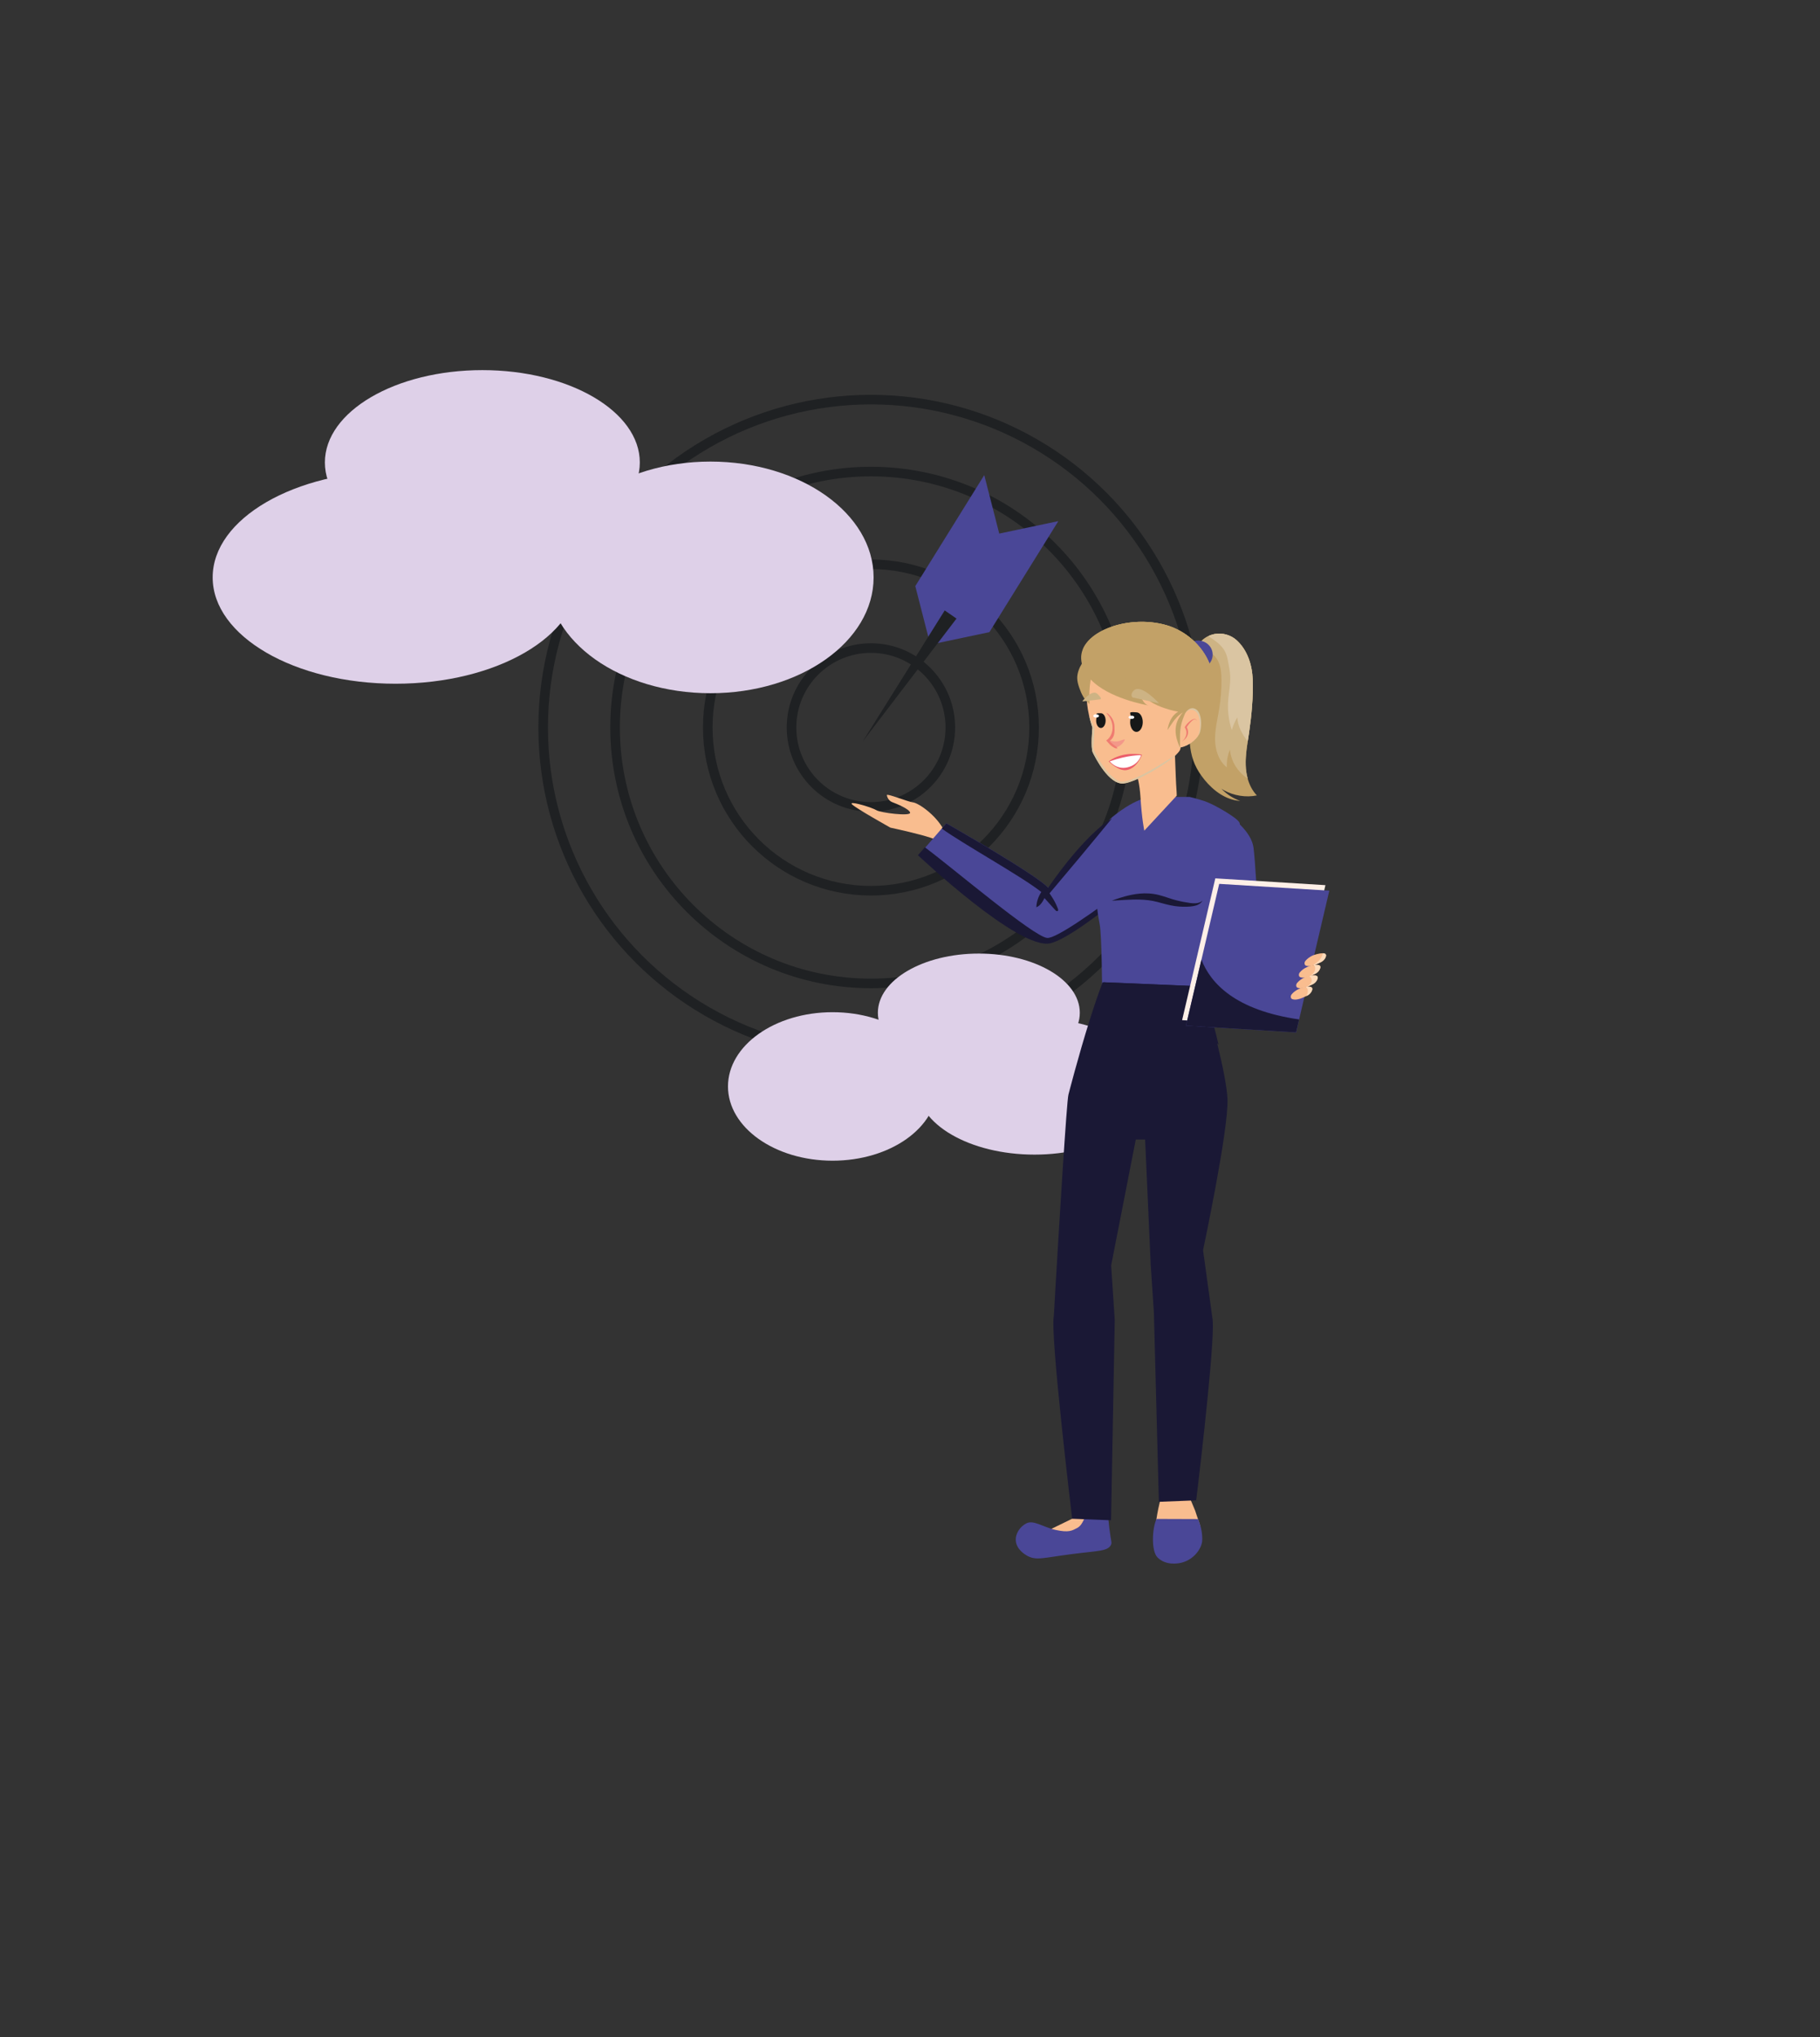 <?xml version="1.0" encoding="utf-8"?>
<!-- Generator: Adobe Illustrator 26.2.1, SVG Export Plug-In . SVG Version: 6.00 Build 0)  -->
<svg version="1.1" id="Laag_1" xmlns="http://www.w3.org/2000/svg" xmlns:xlink="http://www.w3.org/1999/xlink" x="0px" y="0px"
	 viewBox="0 0 379.81 425" style="enable-background:new 0 0 379.81 425;" xml:space="preserve">
<rect x="0" y="0" width="379.81" height="425" fill="#333333" stroke="none"/>
<style type="text/css">
	.st0{fill:#F9BD8F;}
	.st1{fill:#4A4797;}
	.st2{fill:none;stroke:#1F2123;stroke-width:2;stroke-miterlimit:10;}
	.st3{fill:#1F2123;}
	.st4{fill:#DED0E8;}
	.st5{fill:#1A1835;}
	.st6{fill:#C2A167;}
	.st7{fill:#CDB384;}
	.st8{fill:#DAC5A2;}
	.st9{fill:#EF7C71;}
	.st10{fill:#161818;}
	.st11{fill:#F39889;}
	.st12{fill:#EB5D6A;}
	.st13{fill:#FFFFFF;}
	.st14{fill:#FEEFE7;}
	.st15{fill:#FDDABA;}
</style>
<path class="st0" d="M214.5,321.32c12.19,4.79,17.08-5.18,17.08-5.18l-5.27-0.57L214.5,321.32z"/>
<path class="st1" d="M230.71,314.76c0.57,0.27,0.43,1.01,0.78,3.92c0.35,2.94,0.61,3.08,0.35,3.6c-0.67,1.34-2.7,1.21-8.2,1.92
	c-5.92,0.76-7.41,1.41-9.32,0.32c-0.32-0.18-2.14-1.22-2.33-3.04c-0.16-1.52,0.88-3.01,2.16-3.68c1.54-0.81,3.53,0.78,6.13,1.35
	c2.8,0.62,3.47,0.13,4.49-0.39c1.39-0.71,1.76-2.98,1.81-2.96c0.02,0.01-0.22,0.43-0.09,0.56
	C226.86,316.74,229.48,314.18,230.71,314.76z"/>
<g>
	<circle class="st2" cx="181.75" cy="151.76" r="34.05"/>
	<circle class="st2" cx="181.75" cy="151.76" r="53.39"/>
	<circle class="st2" cx="181.75" cy="151.76" r="68.4"/>
	<circle class="st2" cx="181.75" cy="151.76" r="16.57"/>
</g>
<polygon class="st1" points="208.53,111.31 205.4,99.11 191.01,122.27 194.14,134.47 206.47,131.87 220.86,108.71 "/>
<g>
	<polygon class="st3" points="199.61,129.04 180.03,154.69 197.15,127.34 199.61,129.04 	"/>
</g>
<g>
	<ellipse class="st4" cx="82.55" cy="120.45" rx="38.17" ry="22.18"/>
	<ellipse class="st4" cx="100.66" cy="96.47" rx="32.86" ry="19.26"/>
	<ellipse class="st4" cx="148.26" cy="120.45" rx="34.05" ry="24.16"/>
</g>
<g>
	<ellipse class="st4" cx="215.89" cy="226.64" rx="24.48" ry="14.22"/>
	<ellipse class="st4" cx="204.27" cy="211.27" rx="21.07" ry="12.35"/>
	<ellipse class="st4" cx="173.75" cy="226.64" rx="21.83" ry="15.49"/>
</g>
<g>
	<g>
		<path class="st0" d="M196.83,172.97c-0.03-0.09-0.07-0.18-0.1-0.27c-0.04-0.06-0.08-0.13-0.12-0.19c-0.11-0.17-0.22-0.34-0.34-0.5
			c0,0,0,0,0-0.01c-0.75-1.06-1.65-1.98-2.52-2.71c-1.34-1.13-2.62-1.83-3.2-1.9c-1.1-0.14-5.49-1.93-5.47-1.53
			c0.02,0.4,0.38,1.2,1.13,1.48c0.75,0.28,3.57,1.4,3.72,2.19c0.14,0.79-6.14,0.05-7.06-0.53c-0.82-0.51-4.88-1.76-5.15-1.41
			c-0.03,0.04-0.01,0.11,0.09,0.21c0.89,0.88,8,4.85,8,4.85s3.28,0.7,6.04,1.43c0,0,0,0,0,0c0.28,0.08,0.56,0.15,0.83,0.22
			c0.12,0.03,0.23,0.06,0.35,0.1c0.14,0.04,0.27,0.08,0.4,0.12c0.54,0.16,1.01,0.31,1.37,0.45l1.47-1.46L196.83,172.97z"/>
	</g>
</g>
<path class="st1" d="M194.01,175.75l2.52-2.91l0.96-1.09c0,0,19.06,10.87,21.24,13.45c0,0,3.5-4.13,6.93-7.5
	c0,0,4.03-5.07,6.41-7.01l5.65,6.37l-1.44,7.96c-6.12,4.98-12.88,10.01-16.07,10.76c-6.57,1.55-27.65-18.37-27.65-18.37
	L194.01,175.75z"/>
<path class="st5" d="M235.49,184.83c-7.14,5.36-15.14,11-16.96,10.83c-2.85-0.27-19.52-14.43-25.52-18.91l-1.45,1.65
	c0,0,21.08,19.92,27.65,18.37c3.19-0.75,9.95-5.78,16.07-10.76L235.49,184.83z"/>
<g>
	<path class="st1" d="M264.44,211.88c-0.25-0.67-0.43-1.19-0.52-1.48c-0.56-1.93-1.67-28.75-2.33-33.57
		c-0.66-4.82-8.22-8.76-8.22-8.76l-0.34,13.7l-5.06,22.15l4.53,7.96H264.44z"/>
	<path class="st1" d="M261.5,211.88c-1.25-2.87-2.23-4.96-2.23-4.96l-0.46-15.92c1.14-3.27,0.24-9.62-0.31-12.72
		c0.17,3.75-0.88,11.65-0.88,11.65v15.59l-2.66,6.37H261.5z"/>
</g>
<path class="st0" d="M241.28,319.12c0.35,1.31,3.08,3.22,4.34,4.04c0.37,0.24,0.87,0.22,1.21-0.06c0.7-0.56,1.6-1.11,3.02-2.88
	c0.28-0.35,0.51-0.65,0.61-1.1c0.12-0.58-0.05-1.06-0.23-1.57c-0.18-0.53-0.21-0.59-0.49-1.43c-0.03-0.1-0.16-0.48-0.33-1
	c0,0,0,0,0,0c-1.09-2.59-2.09-4.98-2.09-4.98l-4.54,0.18c0,0-1.05,3.83-1.44,6.53C241.21,317.83,241.16,318.67,241.28,319.12z"/>
<path class="st1" d="M229.99,206.29c0,0-0.06-11.45-0.51-13.52c-0.45-2.07-2.97-17.78,2.68-22.36c2.65-2.15,4.7-3.2,6.14-3.7
	c0.34-0.12,0.64-0.21,0.91-0.27v0c0.68-0.17,1.14-0.19,1.37-0.19c0,0,0.01,0,0.01,0c0.05,0,0.08,0,0.11,0c0.01,0,0.02,0,0.02,0
	c0.02,0,0.03,0,0.03,0h7.53c0,0,1.52,0.34,3.22,0.92c1.79,0.61,6.57,3.33,7.13,4.39c0.39,0.76-0.23,1.69-1.39,7.51
	c-2,10-6.58,25.25-6.5,28.07C250.72,207.17,239.27,213.81,229.99,206.29z"/>
<g>
	<path class="st5" d="M232.02,187.89c0,0,0.28-0.01,0.77-0.04c0.49-0.03,1.21-0.07,2.09-0.13c1.75-0.08,4.14-0.21,6.56,0.41
		c0.62,0.16,1.24,0.34,1.86,0.5c0.62,0.16,1.25,0.29,1.85,0.38c1.2,0.17,2.28,0.17,3.19,0.1c0.46-0.04,0.88-0.11,1.24-0.22
		c0.36-0.11,0.65-0.27,0.85-0.42c0.21-0.16,0.33-0.31,0.41-0.42c0.07-0.11,0.1-0.17,0.1-0.17s-0.05,0.04-0.15,0.13
		c-0.1,0.07-0.26,0.18-0.48,0.26c-0.44,0.17-1.12,0.22-1.95,0.1c-0.85-0.11-1.86-0.3-2.94-0.58c-0.54-0.14-1.1-0.31-1.68-0.51
		c-0.59-0.19-1.21-0.41-1.9-0.58c-1.38-0.35-2.77-0.4-3.97-0.29c-1.21,0.11-2.25,0.35-3.11,0.58c-0.86,0.24-1.54,0.47-2.01,0.63
		C232.28,187.79,232.02,187.89,232.02,187.89z"/>
</g>
<path class="st6" d="M249.32,159.39c0.52,1.2,1.25,2.3,2.08,3.32c1.85,2.26,4.44,4.18,7.41,4.37c-1.49-0.53-2.84-1.42-3.92-2.54
	c0.18,0.11,0.36,0.23,0.55,0.33c2.04,1.11,4.57,1.54,6.85,1.06c-0.94-0.98-1.55-2.2-1.91-3.49c-0.26-0.91-0.39-1.86-0.42-2.8
	c-0.08-2.28,0.36-4.53,0.69-6.79c0.53-3.65,0.89-7.43,0.76-11.13c-0.1-2.96-1.1-6.18-3.43-8.23c-1.21-1.06-2.94-1.53-4.54-1.22
	c-1.3,0.25-2.49,1.01-3.25,2.05c-0.18,0.24-0.33,0.49-0.46,0.75c-0.19,0.4-0.3,0.72-0.04,1.08c0.26,0.37,0.61,0.66,0.93,0.98
	c0.88,0.9,1.4,2.02,1.67,3.23c-0.14,0.11-0.28,0.23-0.41,0.36c-0.83,0.8-1.38,1.83-1.82,2.88c-1.2,2.81-1.75,5.85-1.83,8.89
	C248.17,154.84,248.39,157.23,249.32,159.39z"/>
<path class="st7" d="M250.2,134.32c0.13,0.48,0.34,0.94,0.63,1.34c1.41-0.06,2.69,0.93,3.32,2.15c0.63,1.21,0.74,2.62,0.75,3.98
	c0.02,2.04-0.14,4.08-0.47,6.1c-0.35,2.13-0.89,4.25-0.86,6.4c0.03,2.15,0.74,4.42,2.46,5.8c-0.07-1.27,0.15-2.56,0.65-3.73
	c0.18,2.43,1.63,4.71,3.71,6.07c-0.26-0.91-0.39-1.86-0.42-2.8c-0.06-1.66,0.16-3.31,0.41-4.96c0.09-0.61,0.19-1.22,0.28-1.83
	c0.53-3.65,0.89-7.43,0.76-11.13c-0.1-2.96-1.1-6.18-3.43-8.23c-1.21-1.06-2.94-1.53-4.54-1.22c-0.44,0.08-0.88,0.23-1.28,0.43
	C251.39,133.07,250.7,133.64,250.2,134.32z"/>
<path class="st8" d="M252.17,132.7c1.41,0.94,2.83,1.87,3.54,3.34c0.32,0.66,0.46,1.38,0.6,2.1c0.19,0.97,0.38,1.95,0.42,2.94
	c0.07,1.73-0.32,3.44-0.44,5.17c-0.14,2.04,0.13,4.1,0.77,6.05c0.26-0.93,0.65-1.82,1.15-2.65c0.09,1.86,1.02,3.51,2.17,5.03
	c0.09-0.61,0.19-1.22,0.28-1.83c0.53-3.65,0.89-7.43,0.76-11.13c-0.1-2.96-1.1-6.18-3.43-8.23c-1.21-1.06-2.94-1.53-4.54-1.22
	C253.01,132.36,252.57,132.5,252.17,132.7z"/>
<path class="st1" d="M246.97,136.57c0,1.63,1.36,2.94,3.05,2.94c1.68,0,3.05-1.32,3.05-2.94c0-1.63-1.36-2.94-3.05-2.94
	C248.34,133.63,246.97,134.94,246.97,136.57z"/>
<path class="st0" d="M238.8,173.28l6.77-7.3c-0.01-1.08-0.11-1.49-0.21-4.17c-0.11-2.98-0.22-5.78-0.22-5.78l-8.71,3.33
	c0.97,2.11,1.41,4.5,1.56,6.79C238.29,170.96,238.8,173.28,238.8,173.28z"/>
<path class="st0" d="M227.29,149.35c0.18,0.78,0.4,1.6,0.68,2.45c0,0-0.39,4.22,0.07,5.16c0.46,0.95,3.39,6.84,6.48,6.47
	c2.57-0.3,8.87-3.95,11.05-6.12c0.44-0.43,0.71-0.8,0.76-1.08c0.3-1.67,1.33-9.05,1.43-9.67c0.26-1.67,0.99-14.34-14.86-10.82
	c-2.85,0.64-5.11,2.77-5.75,5.54C226.68,143.28,226.52,145.95,227.29,149.35z"/>
<path class="st6" d="M224.8,141.48c0.01,0.67,0.2,1.33,0.42,1.97c0.44,1.29,1.06,2.58,2.16,3.42c-0.13-1.71-0.05-3.43,0.24-5.12
	c3.78,3.98,11.69,5.34,12.01,5.4c-1.5-0.44-1.95-3.34-1.95-3.34c1.81,4.07,9.72,4.91,9.72,4.91c1.89-1.49,3.21,1.33,3.21,1.33
	c0.64-1.15,1.17-2.18,1.59-3.14c0.11-0.25,0.21-0.5,0.3-0.74c0.25-0.65,0.43-1.31,0.54-1.97c1.05-6.11-3.68-12.11-9.77-13.82
	c-0.01,0-0.01,0-0.02,0c-5.76-1.61-12.57-0.14-15.78,2.94c-0.58,0.56-1.05,1.17-1.37,1.83c-0.05,0.1-0.09,0.2-0.13,0.3
	c-0.01,0.03-0.02,0.06-0.04,0.09c-0.22,0.57-0.33,1.18-0.31,1.8c0.01,0.38,0.06,0.75,0.14,1.11
	C225.21,139.34,224.79,140.44,224.8,141.48z"/>
<path class="st6" d="M225.99,135.44c0.34,0.18,0.71,0.32,1.08,0.42c0.76,0.19,1.56,0.21,2.33,0.41c0.92,0.24,1.77,0.75,2.4,1.44
	c1.12,1.23,1.61,3.05,3.12,3.79c1.04,0.51,2.3,0.35,3.43,0.06c1.13-0.29,2.25-0.72,3.42-0.68c1.84,0.05,3.46,1.22,4.61,2.61
	c0.34,0.41,0.66,0.85,1.11,1.15c0.63,0.41,1.43,0.49,2.19,0.45c1.18-0.06,2.34-0.37,3.38-0.9c0.34-1.99,0.07-3.97-0.66-5.8
	c-1.51-3.77-5-6.87-9.11-8.02c-0.01,0-0.01,0-0.02,0c-3.76-1.05-7.96-0.79-11.32,0.38c-1.79,0.62-3.35,1.49-4.46,2.56
	c-0.58,0.56-1.05,1.17-1.37,1.83C226.07,135.23,226.03,135.33,225.99,135.44z"/>
<path class="st6" d="M231.94,130.75c1.86,1.47,2.81,4.04,5.06,4.85c1.31,0.47,2.75,0.22,4.14,0.07c1.38-0.15,2.91-0.16,4.01,0.67
	c0.57,0.44,0.96,1.06,1.5,1.53c1.14,0.99,2.84,1.2,4.35,0.91c0.47-0.09,0.93-0.22,1.38-0.39c-1.51-3.77-5-6.87-9.11-8.02
	c-0.01,0-0.01,0-0.02,0C239.5,129.32,235.3,129.58,231.94,130.75z"/>
<path class="st8" d="M227.97,151.8c0,0-0.39,4.22,0.07,5.16c0.46,0.95,3.39,6.84,6.48,6.47c2.57-0.3,8.87-3.95,11.05-6.12
	c-2.68,1.8-9.82,6.38-11.92,5.68c-2.6-0.87-5.53-6.42-5.47-6.97c0.06-0.55,0.23-4.15,0.23-4.15s-0.52-1.14-1.12-2.53
	C227.47,150.13,227.69,150.95,227.97,151.8z"/>
<path class="st8" d="M245.62,156.02c1.99-0.15,3.44-1.29,4.21-2.25c0.17-0.22,0.31-0.42,0.42-0.6c0.57-1,0.73-4.45-0.73-5.25
	c-1.03-0.56-1.77,0.25-2.13,0.79v0c-0.15,0.23-0.23,0.41-0.23,0.41L245.62,156.02z"/>
<path class="st0" d="M245.62,156.02c1.99-0.15,3.44-1.29,4.21-2.25c0.07-0.1,0.13-0.19,0.18-0.28c0.57-1,0.73-4.45-0.73-5.25
	c-0.83-0.46-1.48-0.01-1.88,0.47v0c-0.15,0.23-0.23,0.41-0.23,0.41L245.62,156.02z"/>
<g>
	<path class="st9" d="M246.6,154.69c0,0,0.02-0.01,0.07-0.04c0.04-0.02,0.11-0.06,0.19-0.11c0.15-0.1,0.37-0.26,0.57-0.49
		c0.2-0.23,0.38-0.55,0.47-0.92c0.08-0.37,0.06-0.8-0.14-1.22c-0.02-0.05-0.05-0.1-0.08-0.15l-0.02-0.04c-0.01-0.01,0,0,0,0l0,0l0,0
		l0,0c0,0,0,0,0-0.01l0.02-0.03l0.04-0.07c0.03-0.04,0.05-0.09,0.08-0.13c0.11-0.17,0.23-0.33,0.35-0.48
		c0.12-0.15,0.24-0.28,0.37-0.41c0.12-0.12,0.24-0.24,0.36-0.33c0.12-0.09,0.25-0.14,0.37-0.16c0.12-0.01,0.24,0.01,0.32,0.05
		c0.08,0.04,0.12,0.09,0.14,0.12c0.02,0.04,0.02,0.06,0.02,0.06c0,0,0.01-0.02,0-0.06c-0.01-0.04-0.04-0.1-0.12-0.16
		c-0.08-0.05-0.2-0.11-0.36-0.11c-0.16,0-0.34,0.05-0.49,0.14c-0.16,0.09-0.3,0.19-0.45,0.31c-0.15,0.12-0.3,0.25-0.44,0.4
		c-0.14,0.15-0.28,0.31-0.41,0.49c-0.03,0.04-0.06,0.09-0.09,0.14l-0.04,0.07l-0.06,0.1l-0.04,0.07c0.01,0.02,0.03,0.05,0.04,0.07
		l0.06,0.1c0.03,0.04,0.05,0.09,0.07,0.13c0.18,0.36,0.22,0.74,0.18,1.08c-0.04,0.34-0.16,0.64-0.3,0.88
		c-0.14,0.24-0.31,0.42-0.43,0.53c-0.06,0.06-0.12,0.1-0.15,0.13C246.62,154.68,246.6,154.69,246.6,154.69z"/>
</g>
<path class="st6" d="M243.68,152.03c0.03-0.17,0.09-0.42,0.17-0.72c0.09-0.3,0.21-0.66,0.39-1.04c0.19-0.38,0.44-0.79,0.8-1.16
	c0.36-0.37,0.77-0.64,1.16-0.84c0.39-0.2,0.76-0.32,1.07-0.41c0.14-0.04,0.26-0.07,0.37-0.09c0.14-0.12,0.22-0.19,0.22-0.19
	s-0.03,0.06-0.07,0.16c0.09-0.02,0.16-0.03,0.23-0.04c0.18-0.03,0.28-0.04,0.28-0.04s-0.25,0.16-0.65,0.41
	c-0.09,0.19-0.19,0.44-0.32,0.72c-0.32,0.74-0.74,1.74-0.93,2.85c-0.19,1.11-0.15,2.2-0.15,3.01c0,0.4,0.01,0.73,0.01,0.96
	c0,0.23-0.01,0.36-0.01,0.36s-0.05-0.12-0.15-0.33c-0.09-0.21-0.22-0.52-0.35-0.91c-0.13-0.39-0.27-0.87-0.35-1.42
	c-0.08-0.55-0.11-1.18,0-1.83c0.11-0.66,0.36-1.25,0.63-1.74c0.26-0.46,0.55-0.84,0.82-1.15c-0.41,0.28-0.85,0.62-1.25,1.03
	c-0.61,0.62-1.06,1.33-1.4,1.84c-0.17,0.26-0.32,0.47-0.41,0.61c-0.1,0.14-0.16,0.22-0.16,0.22S243.65,152.2,243.68,152.03z"/>
<path class="st7" d="M225.85,146.32c0,0,2.02-2.62,3.15-1.58c1.13,1.04,0.62,1.14,0.62,1.14L225.85,146.32z"/>
<path class="st7" d="M241.87,146.72c0,0-3.73-4.16-5.26-2.68c-0.89,0.86-0.27,1.45-0.27,1.45L241.87,146.72z"/>
<path class="st10" d="M235.84,148.69c0.22-0.24,1.03-0.09,1.32-0.09c0.73,0,1.32,0.91,1.32,2.04c0,1.13-0.59,2.04-1.32,2.04
	c-0.73,0-1.32-0.92-1.32-2.04c0-0.35,0.06-0.68,0.16-0.97"/>
<path class="st10" d="M228.82,148.89c0.15-0.14,0.73-0.11,0.92-0.11c0.55,0,0.99,0.69,0.99,1.54c0,0.85-0.44,1.54-0.99,1.54
	c-0.55,0-0.99-0.69-0.99-1.54c0-0.32,0.06-0.62,0.17-0.87"/>
<path class="st11" d="M233.79,154.51c0.32-0.11,0.65-0.28,0.99-0.25c-0.34,0.76-1,1.37-1.8,1.67c-0.06,0.02-0.12,0.05-0.19,0.04
	c-0.08,0-0.15-0.04-0.22-0.08c-0.44-0.25-0.83-0.58-1.13-0.98c-0.06-0.08-0.12-0.16-0.15-0.26c-0.08-0.32,0.15-0.25,0.35-0.18
	c0.23,0.09,0.47,0.15,0.72,0.18C232.83,154.72,233.33,154.67,233.79,154.51z"/>
<path class="st9" d="M232.91,155.75c-0.2-0.18-0.43-0.32-0.64-0.49c-0.26-0.21-0.5-0.44-0.71-0.7c1.08-0.72,1.07-1.81,1.02-3.05
	c-0.02-0.56-0.18-1.11-0.46-1.6c-0.15-0.26-0.33-0.5-0.54-0.71c-0.11-0.11-0.22-0.21-0.34-0.31c-0.12-0.09-0.24-0.15-0.37-0.2
	c0.07,0.07,0.11,0.16,0.17,0.24c0.16,0.2,0.32,0.38,0.46,0.6c0.14,0.21,0.25,0.44,0.35,0.67c0.19,0.47,0.31,0.96,0.32,1.47
	c0.02,0.49-0.06,0.99-0.24,1.45c-0.21,0.52-0.59,1.04-1.08,1.35c0,0,0.74,0.83,0.81,0.9c0.19,0.17,0.39,0.33,0.61,0.47
	c0.22,0.13,0.47,0.29,0.73,0.28c0.08,0,0.17-0.02,0.23-0.07c-0.05-0.03-0.09-0.06-0.13-0.1c-0.02-0.02-0.03-0.03-0.05-0.05
	C233.01,155.84,232.96,155.79,232.91,155.75z"/>
<g>
	<path class="st12" d="M238.31,157.43c0,0-3.9-0.87-6.94,1.39c0,0,2.08,2.21,3.87,1.8C237.42,160.14,238.31,157.43,238.31,157.43z"
		/>
	<path class="st13" d="M238.12,157.54c0,0-2.59-0.11-6.53,1.28c0,0,1.38,1.82,3.72,1.25C237.67,159.51,238.12,157.54,238.12,157.54z
		"/>
</g>
<path class="st5" d="M223.75,316.82l8.11,0.32l0.76-41.05l0.01-0.76l-0.75-11.34l5.14-26.27h1.95l1.17,26.13l0.66,9.97l0.15,5.69
	l0.89,33.78l7.79-0.31c0,0,3.48-28.48,3.48-36.38c0-0.78-0.03-1.36-0.11-1.7l-0.1-0.75l-1.84-13.36c0,0,5.36-25.22,5.1-31.52
	c-0.11-2.59-1.03-7.02-2.08-11.34c-1.49-6.19-3.25-12.15-3.25-12.15l-20.73-0.87c-0.88,2.32-1.78,4.97-2.62,7.63
	c-2.48,7.84-4.51,15.8-4.51,15.8c-0.37,1.25-1.95,27.37-2.68,39.75c-0.23,3.88-0.37,6.41-0.37,6.41
	C219.09,278.17,223.75,316.82,223.75,316.82z"/>
<path class="st5" d="M227.7,212.53c1.95-0.12,3.89-0.34,5.84-0.44c6.35-0.33,13.14,0.73,18.54,4.12c0.7,0.44,1.44,1.07,2.22,1.71
	c-1.49-6.19-3.25-12.15-3.25-12.15l-20.73-0.87C229.44,207.22,228.54,209.87,227.7,212.53z"/>
<polygon class="st14" points="269.67,214.22 246.69,212.81 253.62,183.23 276.6,184.65 "/>
<polygon class="st1" points="277.41,185.8 271.11,212.66 270.48,215.37 247.5,213.95 250.73,200.18 254.43,184.38 "/>
<path class="st5" d="M271.11,212.66l-0.64,2.71l-22.98-1.41l3.23-13.77C252.62,205.1,257.78,210.75,271.11,212.66z"/>
<g>
	<g>
		<path class="st0" d="M276.57,199.84c-0.21,0.4-0.56,0.7-0.93,0.88c-0.44,0.2-0.88,0.43-1.33,0.59c-0.04,0.02-0.09,0.03-0.13,0.05
			c-0.21,0.07-0.42,0.12-0.63,0.16c-0.08,0.01-0.15,0.02-0.23,0.02c-0.26,0.02-0.51-0.01-0.74-0.08c-0.38-0.12-0.46-0.65-0.14-1.03
			c0.4-0.48,0.93-0.84,1.46-1.09c0.33-0.15,1.44-0.51,2.17-0.48C276.61,198.87,276.94,199.12,276.57,199.84z"/>
		<path class="st0" d="M275.38,202.27c-0.21,0.4-0.55,0.7-0.93,0.88c-0.28,0.13-0.57,0.27-0.86,0.39c-0.11,0.05-0.23,0.1-0.34,0.14
			c-0.3,0.11-0.59,0.21-0.89,0.25c-0.06,0.01-0.12,0.01-0.18,0.02c-0.27,0.02-0.55,0-0.79-0.08c-0.38-0.12-0.45-0.65-0.13-1.03
			c0.4-0.48,0.93-0.85,1.46-1.09c0.12-0.05,0.33-0.14,0.6-0.22c0.25-0.07,0.54-0.15,0.83-0.2c0.05-0.01,0.11-0.02,0.16-0.03
			C275.14,201.19,275.88,201.31,275.38,202.27z"/>
		<path class="st0" d="M274.82,204.47c-0.21,0.4-0.55,0.7-0.93,0.88c-0.35,0.16-0.72,0.34-1.08,0.49c-0.11,0.04-0.23,0.09-0.34,0.12
			c-0.22,0.08-0.45,0.14-0.68,0.17c-0.14,0.02-0.27,0.03-0.4,0.03c-0.2,0-0.39-0.03-0.56-0.09c-0.38-0.12-0.45-0.65-0.13-1.03
			c0.4-0.48,0.93-0.85,1.46-1.09c0.01,0,0.01,0,0.02-0.01c0.22-0.1,0.71-0.27,1.23-0.38c0.06-0.01,0.12-0.03,0.19-0.03
			C274.48,203.38,275.35,203.46,274.82,204.47z"/>
		<path class="st0" d="M273.69,206.83c-0.21,0.4-0.55,0.71-0.93,0.88c-0.06,0.03-0.11,0.05-0.17,0.08c-0.63,0.3-1.27,0.61-1.92,0.7
			c-0.33,0.05-0.67,0.04-0.97-0.06c-0.38-0.12-0.45-0.65-0.13-1.03c0.4-0.48,0.93-0.84,1.46-1.09c0.08-0.04,0.21-0.09,0.37-0.14
			c0.34-0.11,0.81-0.25,1.25-0.31c0.06-0.01,0.12-0.02,0.17-0.02C273.56,205.77,274.15,205.95,273.69,206.83z"/>
	</g>
	<path class="st15" d="M276.57,199.84c-0.21,0.4-0.56,0.7-0.93,0.88c-0.44,0.2-0.88,0.43-1.33,0.59c0.84-0.12,1.57,0,1.08,0.96
		c-0.21,0.4-0.55,0.7-0.93,0.88c-0.28,0.13-0.57,0.27-0.86,0.39c0.9-0.16,1.77-0.09,1.24,0.93c-0.21,0.4-0.55,0.7-0.93,0.88
		c-0.35,0.16-0.72,0.34-1.08,0.49c0.75-0.07,1.34,0.1,0.88,0.98c-0.21,0.4-0.55,0.71-0.93,0.88c-0.06,0.03-0.11,0.05-0.17,0.08
		c0.02-0.04,0.04-0.08,0.06-0.12c0.15-0.3,0.27-0.64,0.26-0.97c-0.01-0.33-0.17-0.65-0.43-0.73l-0.02,0
		c0.06-0.03,0.12-0.06,0.18-0.1c0.39-0.22,0.78-0.49,0.98-0.92c0.23-0.51,0-1.26-0.48-1.2c0.03-0.02,0.07-0.04,0.1-0.06
		c0.05-0.03,0.1-0.07,0.16-0.11c0.35-0.23,0.68-0.51,0.89-0.9c0.23-0.44,0.2-1.07-0.12-1.32c-0.01-0.01-0.02-0.01-0.03-0.02
		c-0.03-0.02-0.06-0.04-0.1-0.05c0.69-0.43,1.34-0.88,1.74-1.69c0.11-0.22,0.19-0.48,0.28-0.74
		C276.61,198.87,276.94,199.12,276.57,199.84z"/>
</g>
<g>
	<g>
		<path class="st5" d="M196.53,172.84l0.96-1.09c0,0,19.06,10.87,21.24,13.45c0,0,7.09-10.62,13.34-14.51c0,0-4.55,5.55-6.72,8.14
			l-6.33,7.53c0.18,0.24,0.32,0.49,0.43,0.64c0.54,0.8,0.98,1.67,1.32,2.57c0.06,0.16,0.1,0.37-0.04,0.47
			c-0.16,0.11-0.38-0.05-0.51-0.19c-0.75-0.83-1.5-1.67-2.25-2.5c-0.4,0.77-0.87,1.6-1.7,1.91c0.04-1.13,0.41-2.24,1.04-3.18
			C213.21,182.82,200.76,175.93,196.53,172.84z"/>
	</g>
</g>
<path class="st1" d="M250,316.89c0.35,0.77,0.77,1.97,0.87,3.48c0.03,0.43,0.05,0.78,0,1.17c-0.24,1.89-2.08,4.02-4.58,4.51
	c-0.43,0.08-3.01,0.59-4.74-1.17c-1.34-1.36-1.12-6.11-0.19-8.02"/>
<ellipse class="st13" cx="236.12" cy="149.63" rx="0.59" ry="0.34"/>
<ellipse class="st13" cx="228.75" cy="149.35" rx="0.59" ry="0.34"/>
</svg>
